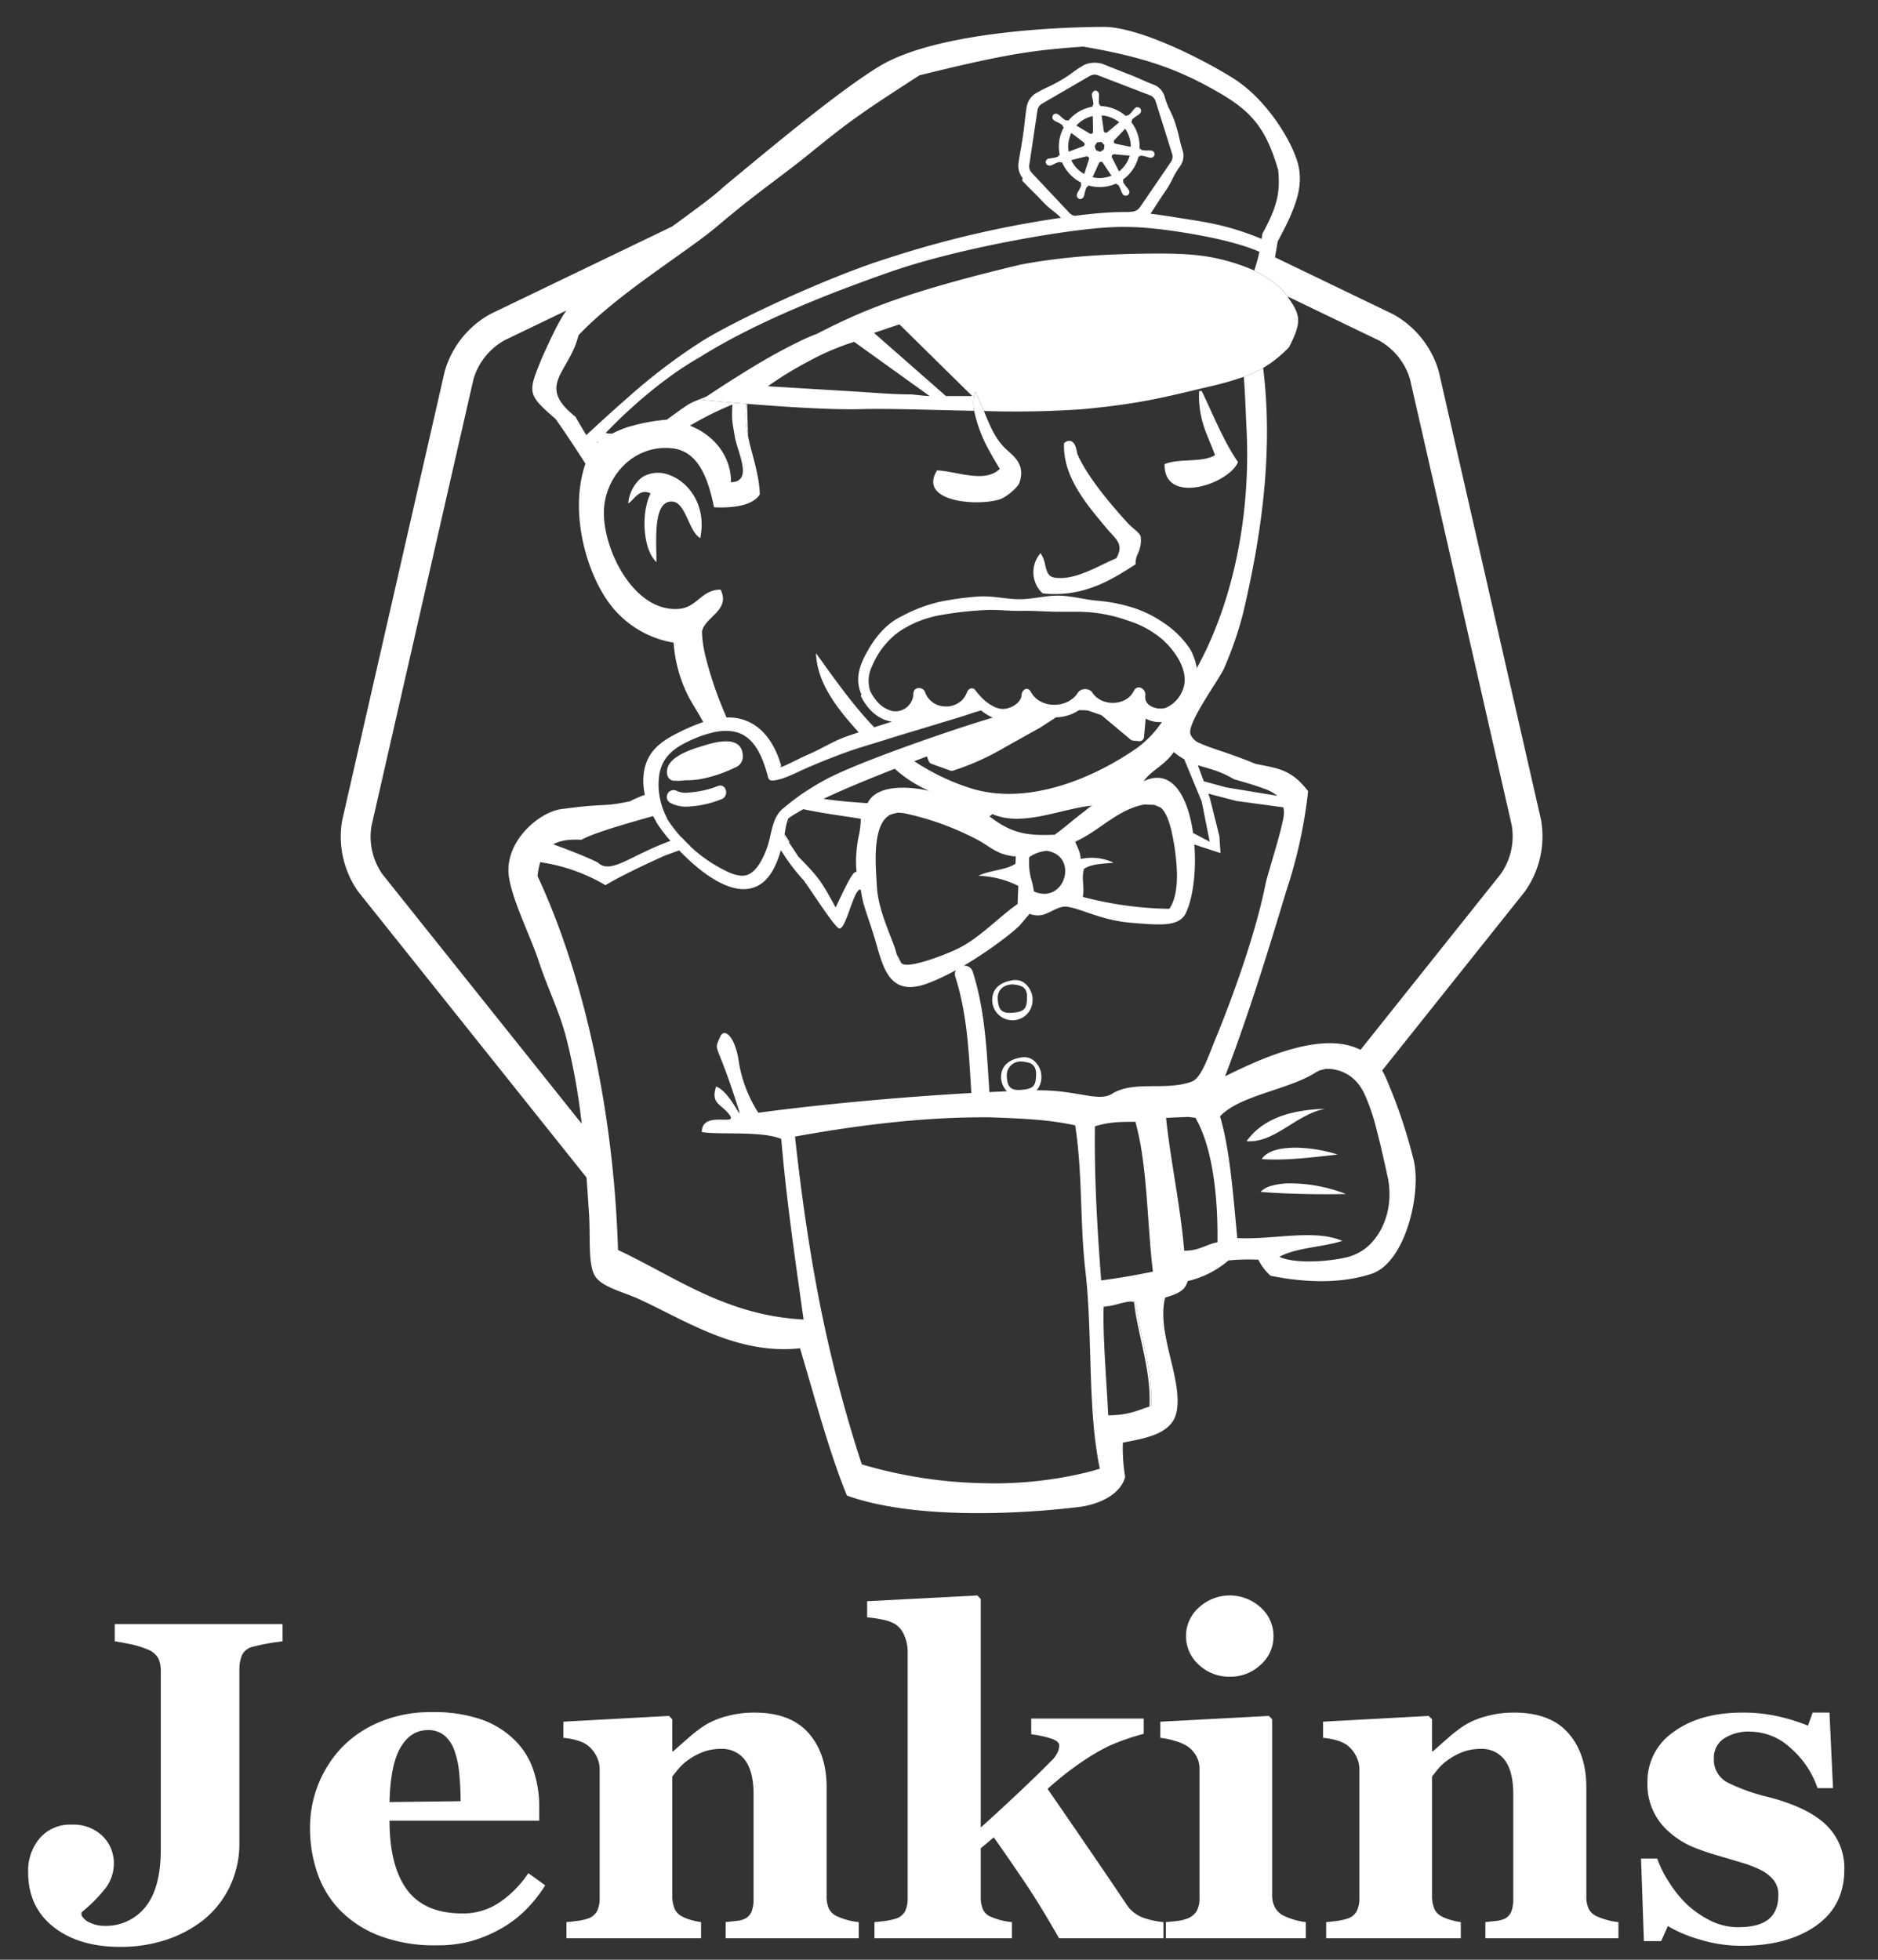 <svg id="svg2" xmlns="http://www.w3.org/2000/svg" viewBox="0 0 497.04 518.64"><rect x="0" y="0" width="497.04" height="518.64" fill="#333333" stroke="none"/><defs><style>.cls-1{fill:#fff;}</style></defs><title>jenkinsx-stacked-white</title><path class="cls-1" d="M292.102,345.747c-.001.027-.001.057-.002.084a16.994,16.994,0,0,0,3.762-.722A17.361,17.361,0,0,1,292.102,345.747Z"/><path class="cls-1" d="M300.559,344.452l-.852-.096a12.99,12.99,0,0,0-1.384.19,4.469,4.469,0,0,1,1.756.014l.048-0c1.02,8.901,4.546,17.91,4.103,27.662-1.4.471-2.586.919-3.771,1.303,1.351-.416,2.665-.924,4.251-1.459h-.036C305.117,362.325,301.59,353.304,300.559,344.452Z"/><path class="cls-1" d="M287.063,214.678c.685-.508,1.373-1.014,2.1-1.484-.078.007-.159.02-.238.028l-.23.164A12.347,12.347,0,0,0,287.063,214.678Z"/><path class="cls-1" d="M174.376,206.153c.396-5.158,3.347-7.785,7.545-9.812a32.066,32.066,0,0,1,5.802-2.236l-.013-.027a32.068,32.068,0,0,0-5.813,2.239c-4.198,2.027-7.197,4.654-7.545,9.812a18.242,18.242,0,0,0-.027,2.783l.021-.008A18.234,18.234,0,0,1,174.376,206.153Z"/><path class="cls-1" d="M407.861,217,380.853,98.55l-.056-.217A25.232,25.232,0,0,0,368.713,83.165L337.44,68.093c.221-1.269.461-2.658.725-4.198,4.75-8.793,6.886-14.491,5.398-20.393s-8.193-17.142-17.178-22.792c-7.341-4.606-23.8-13.171-33.732-13.591C276.591,7.12,246.71,9.075,232.759,17.532c-10.556,6.406-27.746,20.729-41.337,31.993-2.174,2.121-7.523,6.039-13.548,10.426L129.971,83.014l-.204.106A25.225,25.225,0,0,0,117.682,98.344L90.615,216.886l-.041.206a25.154,25.154,0,0,0,4.262,18.913l60.405,75.638c.233,3.216.444,6.442.661,9.693.384,6.082-.264,12.536,1.32,15.906s7.677,4.582,11.996,6.61c12.607,5.83,25.983,14.743,42.525,12.967,3.947,13.255,7.677,27.374,12.404,38.986,16.962,6.094,43.736,5.146,61.37,3.023,5.35-.648,11.012-3.287,12.272-7.941a47.161,47.161,0,0,1-.612-9.081c5.506-1.14,13.015-2.087,14.227-8.181,1.703-8.565-5.41-20.825-3.035-30.205,2.563-.838,5.261-1.527,5.964-4.375A25.548,25.548,0,0,0,325.147,333.569a56.364,56.364,0,0,1,7.884-.201,14.394,14.394,0,0,0,3.239,4.258c9.537,1.919,18.785,2.075,26.702-.504,8.973-2.927,13.255-21.268,11.204-29.989h-0a137.47,137.47,0,0,0-7.557-22.288c-.255-.544-.529-1.053-.816-1.539l37.655-47.211.142-.189A25.216,25.216,0,0,0,407.861,217ZM178.144,68.574c4.631-3.292,8.785-6.243,11.623-8.649,1.333-1.13,2.577-2.166,3.755-3.134,6.097-5.008,10.334-8.075,14.87-11.533,1.828-1.394,3.706-2.851,5.774-4.526.437-.355.858-.695,1.271-1.029,9.749-7.884,13.115-10.219,27.915-19.771,22.588-5.59,30.037-6.658,43.305-7.593h.048c17.118,2.927,25.971,6.394,36.239,12.368,8.853,5.134,12.344,10.004,15.343,20.297.468,5.242.204,8.901-4.199,16.89-.044.447-.124.888-.182,1.333A71.736,71.736,0,0,0,317.688,58.574c-.708-.126-1.433-.248-2.183-.364-4.537-.701-7.898-1.278-11.017-1.648,1.099-1.626,1.55-2.352,2.167-3.305.412-.636.901-1.374,1.712-2.556,2.123-3.095,1.679-3.407,3.803-6.514a4.69,4.69,0,0,0,.888-4.162V40.024c-1.116-3.599-.816-3.671-1.943-7.197s-1.691-3.407-2.807-6.982a4.798,4.798,0,0,0-2.687-3.323c-3.527-1.355-3.443-1.547-6.97-2.903l-6.993-2.759a7.159,7.159,0,0,0-4.63.276c-3.275,1.883-3.059,2.243-6.322,4.139s-3.431,1.607-6.694,3.491a5.35,5.35,0,0,0-2.339,3.839c-.547,3.673-.4,3.735-.934,7.342l-.014.095c-.302,2.032-.472,2.943-.652,3.962-.148.84-.304,1.753-.548,3.428a5.262,5.262,0,0,0,1.092,3.659c.108.132-.18.6-.06.72,2.567,2.747,2.675,2.639,5.254,5.386,2.364,2.518,2.919,2.382,4.981,4.448a274.619,274.619,0,0,0-46.366,10.871c-15.511,4.906-39.478,16.074-48.691,21.808A154.566,154.566,0,0,0,165.684,105.643q-1.13.988-2.302,2.03-1.356,1.207-2.774,2.491-.886.802-1.8,1.639-1.217,1.114-2.484,2.285c-.378.35-.766.71-1.15,1.068-.059-.096-.121-.196-.184-.299-.035-.058-.075-.124-.112-.184-.059-.097-.118-.194-.18-.297-.094-.155-.19-.314-.291-.483-.571-.953-1.254-2.121-2.092-3.587-10.58-8.397-1.679-11.552.804-21.592C159.83,81.603,169.776,74.522,178.144,68.574ZM303.748,51.855l-2.097,3.068a2.921,2.921,0,0,1-1.895,1.092l-1.441.112c-1.185-.02-2.421-.004-3.756.054-2.785.12-6.004.421-10.072.938a2.562,2.562,0,0,1-1.417-.744l-9.851-10.477-.154-.163a1.198,1.198,0,0,1-.156-.192,2.399,2.399,0,0,1-.492-1.883l.352-2.357.609-4.084,1.186-7.954a2.567,2.567,0,0,1,1.2-1.811l12.691-7.365a2.784,2.784,0,0,1,.948-.324,2.603,2.603,0,0,1,1.284.192l13.675,5.266a2.507,2.507,0,0,1,1.5,1.595l4.354,13.891a2.507,2.507,0,0,1-.324,2.159Zm-145.493,64.957c-.025.081-.046.161-.079.244-.116.082-.233.162-.347.245C157.962,117.145,158.105,116.981,158.255,116.812ZM101.218,231.366a17.31,17.31,0,0,1-2.887-12.831l26.965-118.121a17.389,17.389,0,0,1,8.208-10.345l16.414-7.904c-1.715,2.343-3.442,5.797-6.479,12.547-3.755,9.201-4.007,9.597,3.599,16.158,2.534,3.54,6.049,8.942,7.91,11.834-4.194,12.217-.127,27.541,5.645,36.005a26.463,26.463,0,0,0,17.682,11.36,37.486,37.486,0,0,0,3.671,13.735c.598,1.315,2.434,4.16,4.182,7.281a49.338,49.338,0,0,0-5.933,2.495c-4.978,2.399-8.889,5.002-9.777,10.796a15.971,15.971,0,0,0,.261,5.956,37.001,37.001,0,0,0-3.955,1.733c-7.629,1.607-5.998.408-17.634,2.003-5.998.396-15.786,8.553-14.395,17.994.936,6.37,5.83,15.99,7.905,22.372,2.243,6.886,5.458,13.195,7.305,20.393a165.2,165.2,0,0,1,4.049,22.562Zm92.796-37.792a8.906,8.906,0,0,1,1.9.544c4.097,1.755,6.027,6.448,7.396,11.652a1.101,1.101,0,0,0,.32.562c.404.355,1.06.214,1.756.098a11.871,11.871,0,0,0,2.099-.564l-.01-.028c.798-.275,1.604-.618,2.404-.976,1.331-.596,2.638-1.239,3.808-1.743q5.554-2.375,11.24-4.426c.827-.3,2.756-.917,5.249-1.695l.057.06c1.338-.416,2.838-.879,4.426-1.367l-.064-.059c2.445-.751,5.083-1.554,7.625-2.326l.033.062c5.555-1.692,10.644-3.232,12.159-3.696,1.751-.528,3.479-1.2,5.254-1.643l.005-.001a12.71,12.71,0,0,0,3.033,1.865c.015.006.03.009.044.015-4.513,1.336-11.617,3.659-18.97,6.25-2.018.711-4.049,1.44-6.053,2.175-1.558.572-3.096,1.146-4.594,1.716-6.647,2.532-12.474,4.981-15.463,6.729-1.314.713-2.588,1.493-3.844,2.301-.572.368-1.148.73-1.707,1.117-.57.395-1.121.816-1.677,1.231l-.021.015c-.091.068-.183.133-.274.201-.136.103-.277.199-.412.303-.226.174-.449.353-.673.53-.229.182-.451.373-.678.558-.485.396-.978.782-1.451,1.194a7.594,7.594,0,0,0-1.396,1.818,9.297,9.297,0,0,0-.513,1.069c-.014.035-.03.069-.043.103a26.694,26.694,0,0,0-.985,3.422c-.048.197-.095.393-.146.594a22.671,22.671,0,0,1-2.831,7.353c-1.66,2.489-3.171,3.353-5.123,3.141a10.247,10.247,0,0,1-3.022-.874,38.909,38.909,0,0,1-10.198-6.872l.068-.025c-.252-.236-.504-.472-.75-.714-.553-.545-1.094-1.101-1.615-1.679l-.076.023a38.926,38.926,0,0,1-3.155-3.989c-.24-.348-.456-.696-.672-1.056l-2.915.816a40.304,40.304,0,0,0,2.975,4.115c.277.334.581.692.908,1.067-10.679,3.876-15.804,8.993-19.213,5.723-1.957-.979-4.644-2.089-7.143-3.063-1.749-.682-3.402-1.296-4.647-1.749,1.752-.994,4.145-1.377,7.424-1.21a33.24,33.24,0,0,1,3.993-1.695c3.928-1.431,9.311-2.962,14.99-4.575.25.46.511.916.786,1.364l2.915-.816c-.253-.459-.479-.929-.69-1.405l.013-.004a18.47,18.47,0,0,1-1.496-5.919c-.008-.095-.022-.19-.028-.285l-.021.008a18.242,18.242,0,0,1,.027-2.783c.348-5.158,3.347-7.785,7.545-9.812a32.068,32.068,0,0,1,5.813-2.239l.013.027c.376-.105.751-.216,1.132-.307.438-.098.849-.159,1.26-.22.244-.036.486-.069.721-.093.031-.003.059-.003.089-.006.218-.02.43-.033.641-.043a10.992,10.992,0,0,1,2.452.146Zm124.034,18.541.351,1.76,1.712,8.589.06.303-4.406-2.319c-.123-.864-.265-1.715-.434-2.544-1.701-8.308-5.779-14.473-12.661-11.139,1.943-2.843,5.614-4.223,7.977-7.725a20.666,20.666,0,0,0,2.775,1.9l1.8,4.348Zm-1.022-9.605c2.811.919,5.606,1.368,9.599,3.727,3.345.954,5.793,1.691,7.622,2.369a12.141,12.141,0,0,1,3.809,1.996l-.906-.149-12.673-2.081-5.892-1.619Zm-30.306,32.29c-.007-.204-.012-.407-.022-.607-.01-.203-.022-.403-.033-.602a9.796,9.796,0,0,1,.218-3.638,4.817,4.817,0,0,1,.595-.351c1.733-.907,4.205-1.004,6.568-1.227.224-.021.449-.041.67-.065a13.628,13.628,0,0,0-8.697-.984c-.072-1.899-.916-3.085-1.432-4.563l-.007-.019c.377-.166.747-.343,1.114-.529,3.83-1.933,7.191-4.851,10.931-6.95.455-.255.915-.501,1.384-.728.211-.103.428-.195.642-.291.212-.095.424-.191.64-.279a17.122,17.122,0,0,1,3.631-1.059c3.215.204,1.931-.18,4.007.708v-.048c1.284.744,2.251,2.987,2.959,5.69a58.542,58.542,0,0,1,1.575,10.984c.192,4.043-.36,8.133-2.015,10.28-.086-.001-.171-.006-.257-.008a94.921,94.921,0,0,1-20.596-2.639c-.667-.161-1.335-.32-1.999-.496A13.019,13.019,0,0,0,286.721,234.799Zm-7.562-13.904c-7.581.384-11.72-.516-17.286-4.87.084-.24.648-.144.66-.576l.012-.048c8.032,3.564,18.226-1.373,26.381-2.179.078-.008.16-.021.238-.028-.726.47-1.414.975-2.1,1.484C284.354,216.688,281.887,218.923,279.158,220.896Zm-2.676,15.649a6.794,6.794,0,0,1-2.818-.606c-.182-1.03-.37-1.88-.546-2.631a16.909,16.909,0,0,1-.713-6.474,9.57,9.57,0,0,1,4.352-1.633c.078-.008.153-.028.231-.034C284.591,226.26,282.614,236.443,276.482,236.545Zm-49.901-7.564c.024.57.062,1.145.132,1.728a1.089,1.089,0,0,0-.777.433c-1.018,1.061-2.412,4.092-4.777,9.019-3.916-7.262-4.76-8.211-9.441-13.027-.152-.156-.295-.304-.455-.468-.882-1.389-1.745-2.66-2.557-3.838q-.577-.837-1.115-1.612c.024-.151.049-.301.073-.453.128-.819.255-1.646.434-2.426a10.181,10.181,0,0,1,.431-1.447v-.18a13.926,13.926,0,0,1,2.459-1.595c.484-.31,1.03-.634,1.621-.969,5.22,1.143,11.414,1.887,15.209,2.552a22.067,22.067,0,0,1-.648,5.008,39.62,39.62,0,0,0-.588,5.131c-.023.553-.031,1.114-.018,1.686C226.566,228.674,226.575,228.828,226.582,228.98Zm-8.625-17.571c5.211-2.467,11.958-5.256,18.855-7.956a33.29,33.29,0,0,0,9.131,5.855c-5.53-1.295-14.011-1.703-16.314,3.251C225.599,212.292,221.657,211.98,217.956,211.41Zm24.025-9.955q1.684-.643,3.346-1.269l.482,1.253a1.199,1.199,0,0,0,.684.684l5.026,1.823a1.199,1.199,0,0,0,.756,0,68.614,68.614,0,0,0,13.903-6.298V197.648l8.709-4.858h.06l4.557-2.96c.052-.003.104 0.0.157-.003a11.094,11.094,0,0,0,5.89-1.873,18.217,18.217,0,0,1,2.22.073,1.305,1.305,0,0,1,.312.06l3.203,1.104a1.405,1.405,0,0,1,.372.204l7.581,6.346a1.199,1.199,0,0,0,.636.264l1.619.156a1.199,1.199,0,0,0,1.284-1.056l.438-4.918a7.899,7.899,0,0,0,4.294.898,27.943,27.943,0,0,1-6.447,6.767c-11.708,8.217-29.498,15.678-44.744,10.568A60.004,60.004,0,0,1,241.982,201.455Zm-6.524,14.247-.048 0a9.933,9.933,0,0,1,1.567-.477c.088-.02.176-.038.265-.055.166-.033.328-.079.495-.103l1.159.104.304.027a74.84,74.84,0,0,1,19.781,7.197c3.191,1.739,5.026,3.899,9.86,4.27l-.072,1.931a7.863,7.863,0,0,1-1.233.64c-2.617,1.116-6.103,1.284-8.591,2.539l.04.002a25.62,25.62,0,0,1,10.528,2.673c-.007.202-.015.403-.023.605-.053,1.416-.106,2.829-.169,4.194-2.751,1.905-5.406,4.343-8.241,6.667-.932.764-1.881,1.514-2.863,2.229a35.726,35.726,0,0,1-3.891,2.5c-.331.179-.766.393-1.275.63-.125.058-.265.12-.399.181-.817.37-1.786.779-2.839,1.195-3.819,1.506-8.641,3.036-10.554,2.59a1.837,1.837,0,0,1-.692-.34,4.333,4.333,0,0,1-1.244-2.379c-.144-.513-.285-1.053-.463-1.588-.076-.224-.16-.459-.246-.697-1.479-4.087-4.337-10.197-4.552-15.989C231.847,229.88,230.6,218.508,235.458,215.701Zm77.445-32.784h0l-.009.02c-.097.225-.205.445-.32.659a8.369,8.369,0,0,1-4.097,3.747,5.112,5.112,0,0,1-3.741-.402,2.735,2.735,0,0,1-1.621-2.885c.236-1.666-1.83-2.951-2.849-1.517a2.175,2.175,0,0,0-.186.317,5.149,5.149,0,0,1-.967,1.369c-2.66,2.709-8.058,2.358-10.153-1.141a2.392,2.392,0,0,0-.221-.208,2.556,2.556,0,0,0-2.82-.164l-.001.001a2.913,2.913,0,0,0-.557.479,6.247,6.247,0,0,1-.581.814c-3.001,3.586-9.597,3.366-11.894-.814-.549-1.036-1.351-1.085-1.899-.578a2.052,2.052,0,0,0-.596,1.346,2.837,2.837,0,0,1-.38,1.183,3.832,3.832,0,0,1-.626.813,5.946,5.946,0,0,1-2.383,1.393c-.023.007-.045.016-.068.023a4.858,4.858,0,0,1-2.242.188,6.281,6.281,0,0,1-1.35-.418l-.049-.021a11.918,11.918,0,0,1-3.914-2.973c-.423-.461-.82-.931-1.177-1.385a1.132,1.132,0,0,0-1.907-.146,2.182,2.182,0,0,0-.396.674,5.486,5.486,0,0,1-1.526,2.223l-.041.035a6.153,6.153,0,0,1-4.8,1.36,5.628,5.628,0,0,1-4.658-3.618,1.693,1.693,0,0,0-2.751-.786,1.599,1.599,0,0,0-.356,1.146,4.744,4.744,0,0,1-2.313,3.916,4.754,4.754,0,0,1-3.181.667,7.915,7.915,0,0,1-4.361-2.86c-.179-.214-.346-.437-.507-.662-.034-.046-.072-.09-.104-.136a11.741,11.741,0,0,1-1.026-1.788,8.876,8.876,0,0,1,.528-6.49,21.46,21.46,0,0,1,6.994-9.021,28.286,28.286,0,0,1,11.156-4.498,93.565,93.565,0,0,1,11.996-1.331c3.035-.168,6.13.288,9.177.216s6.058.168,9.129.228,6.118-.096,9.141.144a39.865,39.865,0,0,1,10.256,2.255,25.659,25.659,0,0,1,9.127,5.049l.002.001C311.271,172.565,315.074,178.011,312.902,182.917ZM167.057,332.512c-1.156-.58-2.316-1.152-3.489-1.7-.087-3.067-.242-6.169-.432-9.284q-.21-3.464-.505-6.953-.303-3.588-.694-7.19c-2.902-26.618-9.449-53.62-19.673-75.55.024-.218.057-.42.085-.63a19.401,19.401,0,0,1,.621-3.029c1.008.144,2.009.329,3.003.538a46.859,46.859,0,0,1,12.694,4.662c.533.289,1.068.573,1.59.883,5.41-3.275,15.726-7.833,15.726-7.833l3.759-1.374c5.478,5.692,14.216,12.749,20.784,9.387,3.415-1.739,5.058-5.808,6.154-9.433a52.631,52.631,0,0,0,5.974,7.922c1.943,2.555,7.953,12.08,9.357,12.751,1.847.876,4.007-11.06,5.818-10.196.54,3.971,1.2,4.99,3.371,11.876,2.399,7.605,3.467,16.962,14.395,12.859,1.225-.46,2.464-.999,3.701-1.581q1.436-.676,2.857-1.431c.277-.147.551-.299.826-.449a2.139,2.139,0,0,0-.138,1.745c2.307,7.214,3.157,14.655,3.693,22.143.172,2.407.313,4.818.458,7.229q.042.696.084,1.391c-18.108,1.011-38.575,2.896-53.962,4.906-.808.106-1.627.211-2.406.317a35.172,35.172,0,0,1-5.242-13.927,17.693,17.693,0,0,0-1.326-4.691c-1.228-2.634-2.8-3.207-3.532-1.511-1.859,4.33-1.02.42,4.858,19.193,1.2,4.007-2.147-4.63-5.938-5.998-1.487,4.678,1.38,4.522,3.599,7.557s-7.413-1.343-7.377,4.498c.304.049.634.089.986.124,5.191.512,15.188-.358,20.031,1.687q.254,2.968.545,5.903c.807,8.164,1.818,16.202,2.94,24.472q.266,1.962.541,3.945c.18,1.302.363,2.62.548,3.938.438,3.128.884,6.29,1.341,9.533C193.674,348.229,180.846,339.436,167.057,332.512Zm119.798,57.335a103.946,103.946,0,0,1-26.845,2.674,120.956,120.956,0,0,1-31.929-4.981,366.149,366.149,0,0,1-12.111-47.859q-.362-1.961-.706-3.938-.343-1.962-.668-3.945c-1.643-9.922-3.008-20.168-4.185-31.011,17.034-3.071,34.284-5.218,51.582-5.086,5.543.22,11.111.374,16.611,1.096,1.999.262,3.989.595,5.965,1.039.113.731.214,1.462.309,2.192,1.401,10.687,1.103,21.257,1.945,31.769q.158,1.974.38,3.945c.026.236.048.472.076.708q.184,1.604.329,3.235c1.45,16.165.372,34.102,3.474,49.007C289.713,389.116,288.295,389.494,286.855,389.848ZM266.68,286.459a8.518,8.518,0,0,1-.213-1.578,4.143,4.143,0,0,1,.149-1.386,3.682,3.682,0,0,1,3.738-2.572,9.789,9.789,0,0,1,1.696.279,2.496,2.496,0,0,1,2.072,2.075,5.493,5.493,0,0,1,.095,1.245c-.084,2.567-.492,3.599-3.599,3.875C268.019,288.707,267.055,287.941,266.68,286.459Zm38.03,85.607c-1.586.535-2.9,1.043-4.251,1.459a22.511,22.511,0,0,1-7.157,1.013c-.371-8.249-1.479-20.855-1.202-28.706.001-.027.001-.057.002-.084a17.361,17.361,0,0,0,3.76-.638c.638-.16,1.276-.325,1.919-.462l.034-.007c.169-.036.339-.063.509-.095a12.99,12.99,0,0,1,1.384-.19l.852.096c1.032,8.853,4.558,17.874,4.115,27.614ZM291.442,338.869c-.08-1.044-.155-2.084-.231-3.126q-.145-1.975-.28-3.945c-.523-7.598-.93-15.152-1.092-22.718-.078-3.659-.104-7.32-.052-10.992,3.719-1.2,6.994-1.2,10.724-1.2a71.887,71.887,0,0,1,1.74,8.478c1.258,8.38,1.578,17.633,2.384,26.431q.182,1.992.406,3.945c.03.263.057.53.088.792C300.222,337.552,296.664,338.139,291.442,338.869Zm2.843-49.381.036-0c-2.11,1.241-4.645.789-8.333.156-.546-.094-1.121-.19-1.72-.286-.193-.031-.381-.063-.58-.093-.188-.029-.385-.056-.579-.085a54.76,54.76,0,0,0-8.768-.627,5.281,5.281,0,0,0,1.279-3.67,4.996,4.996,0,0,0-.498-2.213,5.333,5.333,0,0,0-1.801-2.2,3.94,3.94,0,0,0-2.884-.637v-0c-3.054.454-4.987,1.88-5.405,4.222a5.647,5.647,0,0,0-.089.996q0,.061.001.121a5.588,5.588,0,0,0,1.554,3.644q-2.28.09-4.643.204-.036-.554-.071-1.109-.09-1.423-.179-2.847c-.59-9.402-1.255-18.805-4.136-27.844a2.309,2.309,0,0,0-2.384-1.655,105.764,105.764,0,0,0,8.947-5.901c1.027-.753,1.95-1.457,2.744-2.084a32.002,32.002,0,0,0,3.037-2.607c1.236-1.403,1.775-2.111,2.699-3.131a5.633,5.633,0,0,0,4.599-.15c.181-.075.361-.154.538-.236.046-.021.093-.041.139-.063.134-.062.266-.127.397-.191,1.391-.676,2.705-1.396,4.114-1.244,3.599.384,9.105,3.599,16.998,4.247s12.2.996,14.299-2.063c2.156-4.069,3.058-11.532,2.503-18.639l6.926,2.265-.3-4.498-1.83-7.302-.725-2.895-.38-1.034,7.433,1.934,12.431,1.69c.06.306.116.624.164.973a9.415,9.415,0,0,1-.293,2.533c-1.004,4.902-4.131,14.503-4.577,16.744-2.399,12.14-7.977,28.178-13.195,40.893-1.919,4.63-3.743,10.412-6.262,11.408C308.548,288.827,300.163,285.829,294.285,289.487Zm19.663,41.494c-.179.002-.343.019-.53.011-.182-2.243-.442-4.511-.729-6.785-1.213-9.587-3.148-19.343-4.069-28.35,3.191-.168,1.2-.072,5.842-.264l1.931.24c3.717,6.428,5.233,16.075,5.68,24.837.081,1.586.125,3.138.142,4.642.014,1.18.013,2.334-.005,3.437h.036C319.318,329.308,317.356,330.951,313.948,330.981Zm53.295-19.59c1.453,6.646-.33,13.162-4.044,17.276a12.904,12.904,0,0,1-6.512,4.005h.036c-5.686,1.38-14.395,1.739-18.125-.06,3.638-1.982,8.717-2.399,13.307-3.355a32.215,32.215,0,0,0,3.367-.855c-6.765-2.91-16.42-.761-24.885-.69-.991.008-1.969-.005-2.921-.065q-.112-1.15-.221-2.313c-.177-1.876-.35-3.769-.53-5.662-.829-8.741-1.789-17.455-3.82-24.234a13.434,13.434,0,0,1,2.316-1.928c6.094-4.089,16.684-5.637,23.043-9.708,1.38-.744.54-.372,2.603-.924a10.482,10.482,0,0,1,9.525,5.278,11.932,11.932,0,0,1,.646,1.139,53.594,53.594,0,0,1,3.299,9.643C365.503,303.378,366.514,308.106,367.243,311.391Zm29.971-80.119-37.136,46.565c-10.108-5.139-26.255,2.22-35.839,7.008,5.878-15.474,10.94-31.525,16.134-48.883a127.371,127.371,0,0,0,5.842-26.571c-4.594-5.998-8.193-5.998-13.999-7.269-6.949-2.88-11.804-4.086-14.556-5.398a4.328,4.328,0,0,1-2.538-2.285,2.474,2.474,0,0,1-.095-.294c-.624-3.071,7.197-13.711,8.853-17.07a96.227,96.227,0,0,0,5.098-14.683c5.079-21.443,8.013-43.427,5.331-65.016-.62.358-1.272.696-1.956,1.022-.227.108-.451.218-.687.323-.223.099-.458.196-.689.293-.572.24-1.163.475-1.792.704.361,4.322.482,8.928.718,13.553,1.167,22.527-3.324,45.688-13.146,63.546a15.304,15.304,0,0,0-1.788-5.054h0a24.747,24.747,0,0,0-6.862-6.85,30.95,30.95,0,0,0-8.589-4.199,43.856,43.856,0,0,0-9.704-1.799c-3.287-.36-6.538-1.284-9.896-1.284s-6.694.948-9.944.948c-3.479.036-7.077-.912-10.676-.732a78.479,78.479,0,0,0-10.604,1.415,40.403,40.403,0,0,0-9.932,3.767c-4.558,2.159-7.545,6.118-9.848,10.556-1.703,3.275-2.471,6.514-1.008,10.016.072.06.048.108.072.192s-.168.252-.168.336c1.585,3.365,4.521,6.372,8.297,6.851-1.664.519-3.255,1.022-4.731,1.494-5.574-5.806-10.285-12.491-15.405-19.597.286,8.014,5.708,14.726,11.291,20.932-1.419.469-2.6.872-3.445,1.176-3.443,1.248-6.574,3.275-9.944,4.714-1.739.728-3.833,1.875-5.852,2.783-.519.233-1.032.452-1.534.642.064-.088.29-.334.236-.594-1.607-5.446-4.798-10.796-10.796-12.284a13.195,13.195,0,0,0-3.625-.363,98.606,98.606,0,0,1-5.504-15.879,31.19,31.19,0,0,1-1.02-6.826c.706-3.846,7.408-5.591,5.081-10.824-.046-.104-.073-.201-.126-.308-5.074,0-6.214,4.618-10.868,5.074-5.059.503-9.489-2.235-12.891-6.343-4.704-5.679-7.438-13.98-7.118-19.988.456-8.817,7.905-17.25,18.09-16.134,5.78.636,8.463,5.829,10.042,11.446.387,1.378.711,2.78.994,4.149,4.151.216,10.148-.18,12.116-3.419-.205-5.635-2.124-10.472-3.121-15.413a25.98,25.98,0,0,1-.586-6.083c.045-.825.113-1.648.195-2.47-.185-.015-.373-.03-.555-.045-.239-.02-.47-.039-.704-.058-.15-.012-.301-.025-.449-.037l-.166-.014q-.957-.08-1.849-.157c-1.549-.133-2.93-.256-4.103-.363q-.543-.05-1.022-.094c-.368-.034-.713-.066-1.02-.095-1.278-.12-2.011-.194-2.011-.194h-0s.519-.355,1.424-.962c-4.944,2.189-3.045.672-10.637,6.216a49.632,49.632,0,0,0-9.494,1.723c-.269.076-.542.14-.81.22a30.275,30.275,0,0,0-4.144,1.729l-.03.014c-.091.001-.181.004-.273.003-.017-0-.034.001-.051.001h-0a7.202,7.202,0,0,1-1.393-.16c.384-.404.797-.83,1.226-1.267l.045-.046c.083-.084.162-.166.246-.251l.031-.032c5.43-5.491,14.147-13.243,23.32-18.44,15.091-9.477,34.824-17.13,50.382-22.576,13.969-4.89,32.989-8.602,44.696-10.336,1.332-.197,2.594-.376,3.718-.52,3.531-.454,6.535-.788,9.463-.954a70.265,70.265,0,0,1,9.646.11c3.436.265,7.303.77,12.14,1.587.133.022.25.045.381.068,10.51,1.803,15.758,3.812,17.726,4.709q-.371,1.722-.88,3.409c-.156.514-.314,1.028-.49,1.536.453.212,1.302.655,2.316,1.265.285.171.578.353.884.55.185.119.373.245.563.373q.324.218.653.452a17.67,17.67,0,0,1,4.413,4.221l24.209,11.666a17.387,17.387,0,0,1,8.207,10.301l26.915,118.018A17.372,17.372,0,0,1,397.214,231.272ZM194.553,116.017c1.032,4.486,4.606,11.456-1.092,11.612.079-6.991-4.634-12.573-10.863-14.972a87.115,87.115,0,0,1,10.995-5.505l.238-.05C193.637,111.437,193.75,111.132,194.553,116.017Z"/><path class="cls-1" d="M213.794,203.142q5.542-2.399,11.24-4.426c.821-.286,2.73-.891,5.198-1.659l-.057-.06c-2.493.778-4.423,1.395-5.249,1.695q-5.686,2.051-11.24,4.426c-1.171.504-2.477,1.147-3.808,1.743.015.017.028.036.043.053C211.274,204.31,212.604,203.654,213.794,203.142Z"/><path class="cls-1" d="M169.374,126.786a6.833,6.833,0,0,1,1.214-.842A4.778,4.778,0,0,0,169.374,126.786Z"/><path class="cls-1" d="M242.219,193.305c-2.541.771-5.18,1.575-7.625,2.326l.064.059c2.433-.748,5.06-1.55,7.594-2.322Z"/><path class="cls-1" d="M197.578,106.866c-.082.822-.149,1.645-.195,2.47a25.98,25.98,0,0,0,.586,6.083l-.24-8.541Z"/><path class="cls-1" d="M194.014,193.573l.004.008a8.88,8.88,0,0,1,1.896.536A8.906,8.906,0,0,0,194.014,193.573Z"/><path class="cls-1" d="M205.409,206.453a11.876,11.876,0,0,0,2.099-.564c.799-.272,1.609-.617,2.412-.975-.015-.017-.028-.036-.043-.053-.8.358-1.606.7-2.404.976l.01.028a11.871,11.871,0,0,1-2.099.564c-.696.116-1.352.257-1.756-.098C204.03,206.714,204.698,206.571,205.409,206.453Z"/><path class="cls-1" d="M275.015,146.87l-.009.023.008-.011Z"/><path class="cls-1" d="M207.663,220.762c-.024.152-.049.302-.073.453q.535.773,1.115,1.612l.348.12Z"/><path class="cls-1" d="M238.569,254.9q-.562-1.097-1.244-2.379A4.333,4.333,0,0,0,238.569,254.9Z"/><path class="cls-1" d="M346.509,294.85a18.126,18.126,0,0,1,4.132-1.405q-1.626.048-3.163.19c-7.79.707-13.886,3.226-17.553,8.399C336.039,302.425,340.789,297.528,346.509,294.85Z"/><path class="cls-1" d="M344.431,303.783a24.349,24.349,0,0,0-5.222.222c-2.337.387-4.279,1.225-5.278,2.745.976.075,1.98.105,2.996.117,1.689.019,3.419-.038,5.163-.147,1.806-.113,3.617-.274,5.405-.458,2.249-.231,4.458-.489,6.541-.711a35.198,35.198,0,0,0-4.992-1.23A39.381,39.381,0,0,0,344.431,303.783Z"/><path class="cls-1" d="M336.407,313.843A6.366,6.366,0,0,0,333.607,315.434c.466.039.963.071,1.447.106,1.536.111,3.148.203,4.819.276,5.418.236,11.323.284,16.358.181H356.231a41.137,41.137,0,0,0-14.255-2.817A18.424,18.424,0,0,0,336.407,313.843Z"/><path class="cls-1" d="M220,108.228l-.094-.003.03.103C219.957,108.296,219.979,108.26,220,108.228Z"/><path class="cls-1" d="M170.588,125.944a6.833,6.833,0,0,0-1.214.842,9.956,9.956,0,0,0-3.107,6.469,6.457,6.457,0,0,0,1.029-.895c1.254-1.275,2.567-2.921,4.897-1.78-2.603,5.074-2.039,14.971,1.559,18.174-.024-6.022-.96-16.326,4.186-16.014,3.587.216,4.319,7.917,7.389,9.669,1.777-8.574-3.03-14.907-8.282-16.738A8.033,8.033,0,0,0,170.588,125.944Z"/><path class="cls-1" d="M268.098,259.414c-3.467.516-5.494,2.291-5.494,5.23q0,.067.002.134a5.362,5.362,0,0,0,5.492,5.229c.038-.001.076-.002.114-.004a5.302,5.302,0,0,0,5.068-5.526C273.376,262.521,271.553,258.898,268.098,259.414Zm.12,8.589c-3.359.384-3.959-1.044-4.151-3.539-.168-2.483,1.571-3.887,3.887-3.947,2.867.252,3.947,1.02,3.863,3.599S271.325,267.715,268.218,268.003Z"/><path class="cls-1" d="M317.413,103.493l-.036-.048a25.17,25.17,0,0,0,.028,3.352,26.993,26.993,0,0,0,1.835,7.771c.75,1.983,1.604,3.869,2.335,5.876-3.275,2.075-9.657.78-13.351,2.399-.264,10.88,16.83,5.458,19.433-.54-3.851-5.614-6.514-12.416-9.597-18.809Z"/><path class="cls-1" d="M341.164,79.094c-.117-.216-.251-.43-.393-.643a17.67,17.67,0,0,0-4.413-4.221q-.329-.234-.653-.452c-.19-.128-.378-.254-.563-.373-.306-.197-.6-.378-.884-.55C333.244,72.245,332.395,71.802,331.942,71.59c-.107-.05-.195-.089-.255-.113a51.827,51.827,0,0,0-13.113-3.722l-.006-.001c-.297-.041-.596-.081-.904-.119-.289-.035-.591-.067-.892-.098-.458-.049-.925-.095-1.412-.136-.852-.072-1.758-.129-2.707-.175-1.635-.08-3.403-.127-5.377-.127-.259,0-.512.005-.77.005-3.573.007-7.079.07-10.535.197-2.786.103-5.544.248-8.272.454q-2.61.197-5.191.473c-4.176.439-8.308,1.021-12.418,1.81-11.243,2.672-19.867,5.023-26.859,7.218-1.871.588-3.626,1.164-5.281,1.732-3.831,1.316-7.134,2.589-10.133,3.859q-1.074.455-2.099.909c-2.426,1.074-4.679,2.153-6.893,3.259-.908.454-1.81.911-2.715,1.376-1.179.431-2.471.984-3.829,1.616A152.886,152.886,0,0,0,198.255,97.73c-.069.042-.14.085-.209.127-.098.06-.193.119-.29.178-.095.058-.189.116-.283.174-.241.148-.482.296-.719.442l-.063.039c-4.156,2.57-7.696,4.905-9.566,6.157-.905.606-1.424.962-1.424.962h0s.733.073,2.011.194c.307.029.652.061,1.02.095q.479.044,1.022.094c1.173.107,2.554.23,4.103.363q.891.077,1.849.157l.166.014c.148.012.299.025.449.037.234.019.465.039.704.058.182.015.371.03.555.045l.151.012c6.694.541,15.073,1.128,22.176,1.347l.094.003c2.897.088,5.581.116,7.84.052,5.926-.168,14.944.099,24.527.326,1.807.043,3.634.084,5.463.121-.068-.418-.116-.828-.148-1.233a9.21,9.21,0,0,1,.388-3.807v-.024a50.95,50.95,0,0,1,2.341,5.113,259.272,259.272,0,0,0,26.293-.495c15.678-1.499,21.952-3.287,33.468-5.998a81.165,81.165,0,0,0,9.011-2.565c.629-.229,1.221-.464,1.792-.704.231-.097.467-.193.689-.293.236-.105.46-.215.687-.323.684-.325,1.336-.664,1.956-1.022a31.95,31.95,0,0,0,6.857-5.494C344.367,85.584,344.367,83.593,341.164,79.094Zm-99.888,25.287c-5.206,0-8.781-.396-15.247-.78l-3.081-.186-2.013-.122-6.858-.415-10.84-.656c2.235-1.609,4.554-3.096,6.933-4.481,1.38-.804,2.775-1.583,4.199-2.309a64.832,64.832,0,0,1,11.348-4.848c.117-.037.231-.082.348-.118l1.562,1.122,2.561,1.84,6.567,4.718,9.247,6.643S246.554,104.969,241.276,104.381Zm9.081.432-8.749-7.679-5.59-4.906-4.699-4.124,6.718-2.267,5.037,4.959,5.056,4.978,9.183,9.04Z"/><path class="cls-1" d="M264.62,124.078c-4.019,3.899-11.228.66-16.602.408-5.098,8.097,10.004,9.621,16.494,7.701,1.775-.528,4.858-3.191,5.278-4.39,1.799-5.062-1.835-7.281-3.707-9.105-2.836-2.763-4.177-6.265-5.672-9.917a50.95,50.95,0,0,0-2.341-5.113v.024a9.21,9.21,0,0,0-.388,3.807c.033.405.08.815.148,1.233a37.1,37.1,0,0,0,4.136,10.807C262.898,121.261,263.837,122.826,264.62,124.078Z"/><path class="cls-1" d="M300.031,139.876a18.429,18.429,0,0,1-1.487-1.367c-4.738-5.182-10.928-12.56-13.387-18.341a3.522,3.522,0,0,1-.132-.576c-.216-1.032-.516-2.399-1.511-2.831a1.704,1.704,0,0,0-1.667.348l-.24.18v.288c-.228,8.397,5.65,15.487,10.364,21.149l.852,1.008c.396.492.804.936,1.2,1.368,1.931,2.087,3.215,3.491,1.415,6.658-1.044.408-2.231.984-3.479,1.583-3.887,1.883-8.733,4.222-12.931,3.503-1.583-.276-1.943-1.415-2.399-3.287a8.396,8.396,0,0,0-.78-2.399l-.456-.78-.378.504-.008.011-.154.205a7.641,7.641,0,0,0,.984,9.837l.144.12h.192a28.92,28.92,0,0,0,3.011.156c9.117,0,15.69-4.234,21.088-7.689l.324-.216-.06-.384a5.997,5.997,0,0,1,.576-2.315,8.013,8.013,0,0,0,.792-4.582C301.734,141.34,300.979,140.692,300.031,139.876Z"/><path class="cls-1" d="M208.899,217.261l-.168.084C208.276,217.837,208.684,217.549,208.899,217.261Z"/><path class="cls-1" d="M190.018,208.012a25.288,25.288,0,0,1-6.514,1.619c-.336.031-.71.071-1.1.102a5.838,5.838,0,0,1-3.29-.425,1.8,1.8,0,0,0-1.811,3.107,8.587,8.587,0,0,0,4.168,1.065,26.615,26.615,0,0,0,9.507-1.989,1.811,1.811,0,0,0,1.188-1.512C192.319,208.784,191.432,207.478,190.018,208.012Z"/><path class="cls-1" d="M188.841,196.613c-.988.226-1.91.502-2.638.735-3.023.888-9.273,2.831-9.657,6.478-.144,1.296.216,2.399,1.523,2.771.024.002.047,0,.071.002a14.382,14.382,0,0,0,2.117.004c.415-.027.831-.051,1.243-.114a21.121,21.121,0,0,0,4.678-.456,36.596,36.596,0,0,0,8.254-2.847c.023-.011.047-.02.071-.032a3.202,3.202,0,0,0,1.654-1.334c.018-.029.03-.061.047-.091a3.194,3.194,0,0,0,.386-1.874c-.168-2.622-1.861-3.525-3.922-3.651-.044-.003-.086-.009-.13-.011-.245-.011-.495-.01-.748-.001-.242.008-.486.026-.732.05A17.651,17.651,0,0,0,188.841,196.613Z"/><path class="cls-1" d="M304.673,39.835l-.23.001a5.915,5.915,0,0,0-.802-.001,8.273,8.273,0,0,1-1.418-.12.685.685,0,0,1-.308-.269l-.032-.051-.277-.06a10.677,10.677,0,0,0-2.229-7.075l.24-.249-.01-.068a.524.524,0,0,1,.065-.346,7.516,7.516,0,0,1,1.179-.919,7.145,7.145,0,0,0,.656-.472l.163-.151a.957.957,0,0,0-1.234-1.463.616.616,0,0,0-.056.052l-.176.164a5.772,5.772,0,0,0-.499.62,8.179,8.179,0,0,1-.974,1.03.738.738,0,0,1-.414.08l-.061-.006-.24.211a10.788,10.788,0,0,0-6.866-2.685v-.302l-.068-.041a.514.514,0,0,1-.232-.289,7.289,7.289,0,0,1,.001-1.462v-.769a1.75,1.75,0,0,0,0-.24.998.998,0,0,0-1.017-.977H289.817l-.252.031.07.087a.999.999,0,0,0-.637,1.041l.001.223a5.251,5.251,0,0,0,.171.78,8.122,8.122,0,0,1,.199,1.42.788.788,0,0,1-.189.36l-.037.04v.283a10.535,10.535,0,0,0-6.408,3.717l-.264-.153-.063.023a.562.562,0,0,1-.369.012,8.267,8.267,0,0,1-1.17-.876,5.076,5.076,0,0,0-.599-.548l-.192-.132a1.096,1.096,0,0,0-.659-.193.926.926,0,0,0-.741.403,1.018,1.018,0,0,0,.329,1.39l.188.125a6.368,6.368,0,0,0,.718.353,7.942,7.942,0,0,1,1.233.731.886.886,0,0,1,.165.379l.01.053.222.175a10.601,10.601,0,0,0-1.144,6.899c.024.142.041.285.071.427l-.274.108-.024.048a.928.928,0,0,1-.254.309,7.494,7.494,0,0,1-1.385.345,5.639,5.639,0,0,0-.767.119h-.216l-.037.005a1.012,1.012,0,0,0-.705,1.23c.012.03.035.05.049.078a.998.998,0,0,0,1.111.535.933.933,0,0,0,.1-.013l.227-.063a3.494,3.494,0,0,0,.426-.197c.092-.048.186-.097.297-.146a7.068,7.068,0,0,1,1.321-.512.698.698,0,0,1,.405.101l.05.028.285-.069a10.871,10.871,0,0,0,5.058,5.39l-.101.314.03.053a.741.741,0,0,1,.09.362,8.907,8.907,0,0,1-.613,1.317,6.372,6.372,0,0,0-.393.699l-.014.062a.711.711,0,0,1-.085.173.962.962,0,0,0-.055.267,1,1,0,0,0,.582,1.048.968.968,0,0,0,.324.056.981.981,0,0,0,.716-.322.951.951,0,0,0,.21-.33.33.33,0,0,0,.018-.073.357.357,0,0,1,.031-.067.452.452,0,0,0,.048-.112,6.952,6.952,0,0,0,.183-.781,5.731,5.731,0,0,1,.493-1.454.555.555,0,0,1,.254-.139l.066-.017.134-.298a10.766,10.766,0,0,0,6.105-.035,10.535,10.535,0,0,0,1.265-.484l.174.256.067.005a.504.504,0,0,1,.325.151,7.351,7.351,0,0,1,.649,1.3c.041.094.074.185.107.275a3.86,3.86,0,0,0,.204.478s.079.122.111.185a.957.957,0,1,0,1.741-.793.884.884,0,0,0-.089-.152l-.124-.211a6.684,6.684,0,0,0-.488-.636c-.124-.147-.239-.302-.351-.458a7.512,7.512,0,0,1-.454-.702.541.541,0,0,1,0-.39l.022-.057-.025-.055s-.053-.11-.101-.207a10.716,10.716,0,0,0,4.151-6.164h.295l.042-.041a.562.562,0,0,1,.328-.164,7.633,7.633,0,0,1,1.43.308c.105.029.2.061.295.094a3.491,3.491,0,0,0,.499.139l.175-.003a.978.978,0,0,0,1.159-.762l.005-.035A1.003,1.003,0,0,0,304.673,39.835Zm-8.449-7.475-3.155,2.625a.595.595,0,0,1-.803-.048.534.534,0,0,1-.143-.33l-.565-4.065A8.447,8.447,0,0,1,296.224,32.36Zm-5.877,5.316,1.171-.097.795.849-.172,1.161-1.01.591-1.074-.43-.353-1.074Zm-6.795-2.486,3.273,2.501a.578.578,0,0,1,.135.791.613.613,0,0,1-.282.223l-3.836,1.44A8.314,8.314,0,0,1,283.551,35.19Zm4.662,6.975-.62,1.905-.647,1.987a8.422,8.422,0,0,1-3.425-3.669l.382-.096,3.556-.89.167-.001a.572.572,0,0,1,.587.408A.565.565,0,0,1,288.213,42.164Zm.552-6.731a.517.517,0,0,1-.346-.089L284.883,33.225a8.251,8.251,0,0,1,3.687-2.339,5.197,5.197,0,0,1,.647-.161l.08,4.111A.578.578,0,0,1,288.766,35.433Zm4.758,11.306c-.086.027-.174.039-.26.063a8.25,8.25,0,0,1-4.095.095l.769-1.698.925-2.044a.555.555,0,0,1,.449-.316l.022-.004a.524.524,0,0,1,.254-.003.533.533,0,0,1,.276.221l2.3,3.45Zm2.645-1.364-1.867-3.69a.565.565,0,0,1,.221-.76.638.638,0,0,1,.217-.078l.118-.02v-.003l4.14.369A8.3,8.3,0,0,1,296.169,45.375Zm-.921-7.337a.578.578,0,0,1-.462-.66.542.542,0,0,1,.153-.316l2.869-2.997a8.58,8.58,0,0,1,1.094,2.306,8.398,8.398,0,0,1,.38,2.497Z"/><polygon class="cls-1" points="307.78 169.338 307.779 169.337 307.78 169.338 307.78 169.338"/><path class="cls-1" d="M312.903,182.917h-0l-.009.02Z"/><path class="cls-1" d="M285.324,183.229a6.273,6.273,0,0,1-.545.778,6.247,6.247,0,0,0,.581-.814,2.377,2.377,0,0,1,.241-.237c-.022.019-.047.032-.069.053A2.393,2.393,0,0,0,285.324,183.229Z"/><path class="cls-1" d="M239.442,187.541a4.773,4.773,0,0,1-2.739.7q-.234-.011-.465-.046a7.89,7.89,0,0,1-4.324-2.824,7.915,7.915,0,0,0,4.361,2.86,4.853,4.853,0,0,0,5.446-4.049,4.802,4.802,0,0,0,.048-.534,1.599,1.599,0,0,1,.356-1.146,1.571,1.571,0,0,0-.392,1.182A4.792,4.792,0,0,1,239.442,187.541Z"/><path class="cls-1" d="M254.365,185.514c-.011.01-.021.023-.032.033l.041-.035a5.486,5.486,0,0,0,1.526-2.223,2.182,2.182,0,0,1,.396-.674,2.144,2.144,0,0,0-.432.71A5.468,5.468,0,0,1,254.365,185.514Z"/><path class="cls-1" d="M269.999,185.131a3.758,3.758,0,0,1-.615.825,3.832,3.832,0,0,0,.626-.813,2.837,2.837,0,0,0,.38-1.183,2.052,2.052,0,0,1,.596-1.346,1.912,1.912,0,0,0-.632,1.382A2.822,2.822,0,0,1,269.999,185.131Z"/><path class="cls-1" d="M299.112,184.226a5.149,5.149,0,0,0,.967-1.369,2.175,2.175,0,0,1,.186-.317,2.033,2.033,0,0,0-.222.353A5.169,5.169,0,0,1,299.112,184.226Z"/><path class="cls-1" d="M30.366,434.367q1.648.235,4.152.763a22.655,22.655,0,0,1,4.269,1.29,5.677,5.677,0,0,1,3.121,2.463,8.415,8.415,0,0,1,.648,3.519v46.978q0,10.206-4.026,15.249a13.397,13.397,0,0,1-11.077,5.043,8.394,8.394,0,0,1-3.585-.82A4.36,4.36,0,0,1,21.575,506.86v-.762a40.351,40.351,0,0,0,5.948-5.889,10.76,10.76,0,0,0,2.608-6.945,9.983,9.983,0,0,0-3.018-7.384,11.03,11.03,0,0,0-8.117-2.989,10.586,10.586,0,0,0-8.468,3.575,13.345,13.345,0,0,0-3.077,9.025q0,9.202,6.71,14.475,6.71,5.274,17.669,5.274a38.697,38.697,0,0,0,11.897-1.788A32.34,32.34,0,0,0,53.808,508.144a25.32,25.32,0,0,0,7.003-8.854A26.348,26.348,0,0,0,63.36,487.677V441.815a9.814,9.814,0,0,1,.674-3.754,4.203,4.203,0,0,1,3.077-2.287q2.051-.527,3.692-.82,1.64-.294,3.985-.587V429.796H30.366Z"/><path class="cls-1" d="M132.337,503.374a17.09,17.09,0,0,1-9.904,3.017q-10.08,0-14.71-6.271-4.63-6.27-4.63-18.284h39.616v-3.809a29.754,29.754,0,0,0-1.524-9.523,19.988,19.988,0,0,0-4.864-7.882,23.867,23.867,0,0,0-8.732-5.509,38.651,38.651,0,0,0-13.479-1.993,34.355,34.355,0,0,0-13.567,2.579,29.893,29.893,0,0,0-10.051,6.739,30.814,30.814,0,0,0-8.439,21.214,36.216,36.216,0,0,0,2.022,12.278,26.491,26.491,0,0,0,6.124,9.816,29.346,29.346,0,0,0,10.402,6.622,41.1,41.1,0,0,0,14.973,2.461,33.802,33.802,0,0,0,9.23-1.142,36.114,36.114,0,0,0,7.941-3.37,30.058,30.058,0,0,0,6.593-5.069,35.676,35.676,0,0,0,4.952-6.301l-4.454-3.223A28.26,28.26,0,0,1,132.337,503.374Zm-26.313-40.935q2.695-4.571,7.208-4.571a6.694,6.694,0,0,1,4.366,1.407,9.288,9.288,0,0,1,2.725,4.161,24.007,24.007,0,0,1,1.231,6.036q.352,3.692.352,7.208l-18.812.234Q103.327,467.011,106.024,462.438Z"/><path class="cls-1" d="M221.825,507.27a4.543,4.543,0,0,1-2.403-2.051,7.781,7.781,0,0,1-.645-3.458v-28.716q0-8.966-4.776-14.387-4.777-5.42-14.329-5.421a27.412,27.412,0,0,0-7.501.996,21.062,21.062,0,0,0-5.685,2.403,38.349,38.349,0,0,0-4.337,3.34q-2.345,2.052-3.985,3.516h-.234v-8.498l-.879-.879-27.954,1.524v4.278a18.823,18.823,0,0,1,3.546.645,9.696,9.696,0,0,1,2.666,1.172,8.397,8.397,0,0,1,2.461,2.872,7.529,7.529,0,0,1,.938,3.575v34.107a7.599,7.599,0,0,1-.703,3.516,4.302,4.302,0,0,1-2.579,1.993,14.313,14.313,0,0,1-2.549.557q-1.494.205-2.959.322v4.278H185.549v-4.278a18.19,18.19,0,0,1-2.754-.586,11.146,11.146,0,0,1-2.344-.938,4.088,4.088,0,0,1-1.934-2.08,8.767,8.767,0,0,1-.586-3.429V470.174q.704-.936,1.733-2.168a13.494,13.494,0,0,1,2.733-2.403,16.342,16.342,0,0,1,3.966-2.051,13.269,13.269,0,0,1,4.378-.703,7.53,7.53,0,0,1,6.493,3.018q2.204,3.019,2.204,8.995v27.427a9.636,9.636,0,0,1-.527,3.633,3.727,3.727,0,0,1-1.758,1.875,7.388,7.388,0,0,1-2.403.586q-1.582.176-2.696.293v4.278h35.221v-4.278a16.862,16.862,0,0,1-3.135-.586A19.991,19.991,0,0,1,221.825,507.27Z"/><path class="cls-1" d="M298.024,503.815q-5.323-7.908-10.18-14.995-4.855-7.087-10.588-15.405,2.922-2.586,5.171-4.32,2.249-1.733,4.649-3.317a52.955,52.955,0,0,1,6.699-3.839,61.448,61.448,0,0,1,8.923-3.077v-4.044H272.928v4.161a27.7,27.7,0,0,1,5.569,1.231q1.85.703,1.851,1.758a9.828,9.828,0,0,1-.205,1.26,7.693,7.693,0,0,1-2.139,3.017q-3.279,3.34-8.693,8.438-5.414,5.099-9.745,8.965V423.174l-.881-.938-29.183,1.524v4.278a28.987,28.987,0,0,1,4.044.586,10.527,10.527,0,0,1,3.34,1.172,6.531,6.531,0,0,1,2.491,3.135,10.608,10.608,0,0,1,.85,4.014v65.343a7.832,7.832,0,0,1-.678,3.516,4.202,4.202,0,0,1-2.567,1.993,16.152,16.152,0,0,1-2.596.557q-1.475.205-2.949.322v4.278h36.393v-4.278a17.542,17.542,0,0,1-2.813-.469,14.989,14.989,0,0,1-2.461-.82,3.908,3.908,0,0,1-2.373-1.993,8.364,8.364,0,0,1-.615-3.458V489.162l3.452-2.92q3.748,5.319,7.964,11.545,4.216,6.225,9.31,15.168h27.623v-4.278a22.091,22.091,0,0,1-5.385-1.172A8.869,8.869,0,0,1,298.024,503.815Z"/><path class="cls-1" d="M340.088,507.153a5.321,5.321,0,0,1-2.52-2.138,6.555,6.555,0,0,1-.879-3.488V454.996l-.879-.879-28.716,1.524v4.278a20.866,20.866,0,0,1,3.897.82,12.471,12.471,0,0,1,3.194,1.348,7.775,7.775,0,0,1,2.344,2.491,6.844,6.844,0,0,1,.938,3.604v34.107a6.946,6.946,0,0,1-.762,3.488,4.86,4.86,0,0,1-2.637,2.021,10.389,10.389,0,0,1-2.52.586q-1.466.176-2.989.293v4.278H345.597v-4.278a17.608,17.608,0,0,1-2.93-.586A19.563,19.563,0,0,1,340.088,507.153Z"/><path class="cls-1" d="M325.496,443.744a11.626,11.626,0,0,0,8.117-3.135,9.911,9.911,0,0,0,3.428-7.589,10.043,10.043,0,0,0-3.399-7.619,12.104,12.104,0,0,0-16.321,0,10.147,10.147,0,0,0,0,15.208A11.699,11.699,0,0,0,325.496,443.744Z"/><path class="cls-1" d="M422.896,507.27a4.543,4.543,0,0,1-2.403-2.051,7.781,7.781,0,0,1-.645-3.458v-28.716q0-8.966-4.776-14.387-4.777-5.42-14.329-5.421a27.412,27.412,0,0,0-7.501.996,21.062,21.062,0,0,0-5.685,2.403,38.349,38.349,0,0,0-4.337,3.34q-2.345,2.052-3.985,3.516h-.234v-8.498l-.879-.879-27.954,1.524v4.278a18.823,18.823,0,0,1,3.546.645,9.696,9.696,0,0,1,2.666,1.172,8.397,8.397,0,0,1,2.461,2.872,7.529,7.529,0,0,1,.938,3.575v34.107a7.599,7.599,0,0,1-.703,3.516,4.302,4.302,0,0,1-2.579,1.993,14.313,14.313,0,0,1-2.549.557q-1.494.205-2.959.322v4.278h35.631v-4.278a18.19,18.19,0,0,1-2.754-.586,11.146,11.146,0,0,1-2.344-.938,4.088,4.088,0,0,1-1.934-2.08,8.767,8.767,0,0,1-.586-3.429V470.174q.704-.936,1.733-2.168a13.494,13.494,0,0,1,2.733-2.403,16.342,16.342,0,0,1,3.966-2.051,13.269,13.269,0,0,1,4.378-.703,7.53,7.53,0,0,1,6.493,3.018q2.204,3.019,2.204,8.995v27.427a9.636,9.636,0,0,1-.527,3.633,3.727,3.727,0,0,1-1.758,1.875,7.388,7.388,0,0,1-2.403.586q-1.582.176-2.696.293v4.278h35.221v-4.278a16.862,16.862,0,0,1-3.135-.586A19.991,19.991,0,0,1,422.896,507.27Z"/><path class="cls-1" d="M483.266,482.921q-4.857-4.659-15.329-7.355a50.418,50.418,0,0,1-10.56-3.751,6.758,6.758,0,0,1-3.773-6.446,6.085,6.085,0,0,1,2.579-5.216,11.846,11.846,0,0,1,7.091-1.875,15.888,15.888,0,0,1,10.725,4.425,24.233,24.233,0,0,1,7.032,10.519h4.102l-.938-19.984h-4.454l-1.231,3.458a49.608,49.608,0,0,0-7.531-2.373,41.76,41.76,0,0,0-9.816-1.084q-11.252,0-18.197,5.099a15.827,15.827,0,0,0-6.945,13.361,16.547,16.547,0,0,0,5.802,13.186,23.338,23.338,0,0,0,5.89,3.781,64.343,64.343,0,0,0,6.827,2.373q3.984,1.174,6.71,1.993a29.929,29.929,0,0,1,5.011,1.993,10.036,10.036,0,0,1,3.223,2.637,6.169,6.169,0,0,1,1.172,3.868q0,4.339-2.608,6.418-2.608,2.08-7.941,2.08a16.399,16.399,0,0,1-7.589-1.817,26.492,26.492,0,0,1-6.3-4.454,32.76,32.76,0,0,1-4.688-5.948,29.028,29.028,0,0,1-2.93-5.949h-4.278l.762,21.859h4.571l1.758-3.985a36.302,36.302,0,0,0,8.41,3.546,37.499,37.499,0,0,0,11.105,1.67q12.131,0,19.662-5.274,7.53-5.274,7.531-14.885A15.734,15.734,0,0,0,483.266,482.921Z"/></svg>